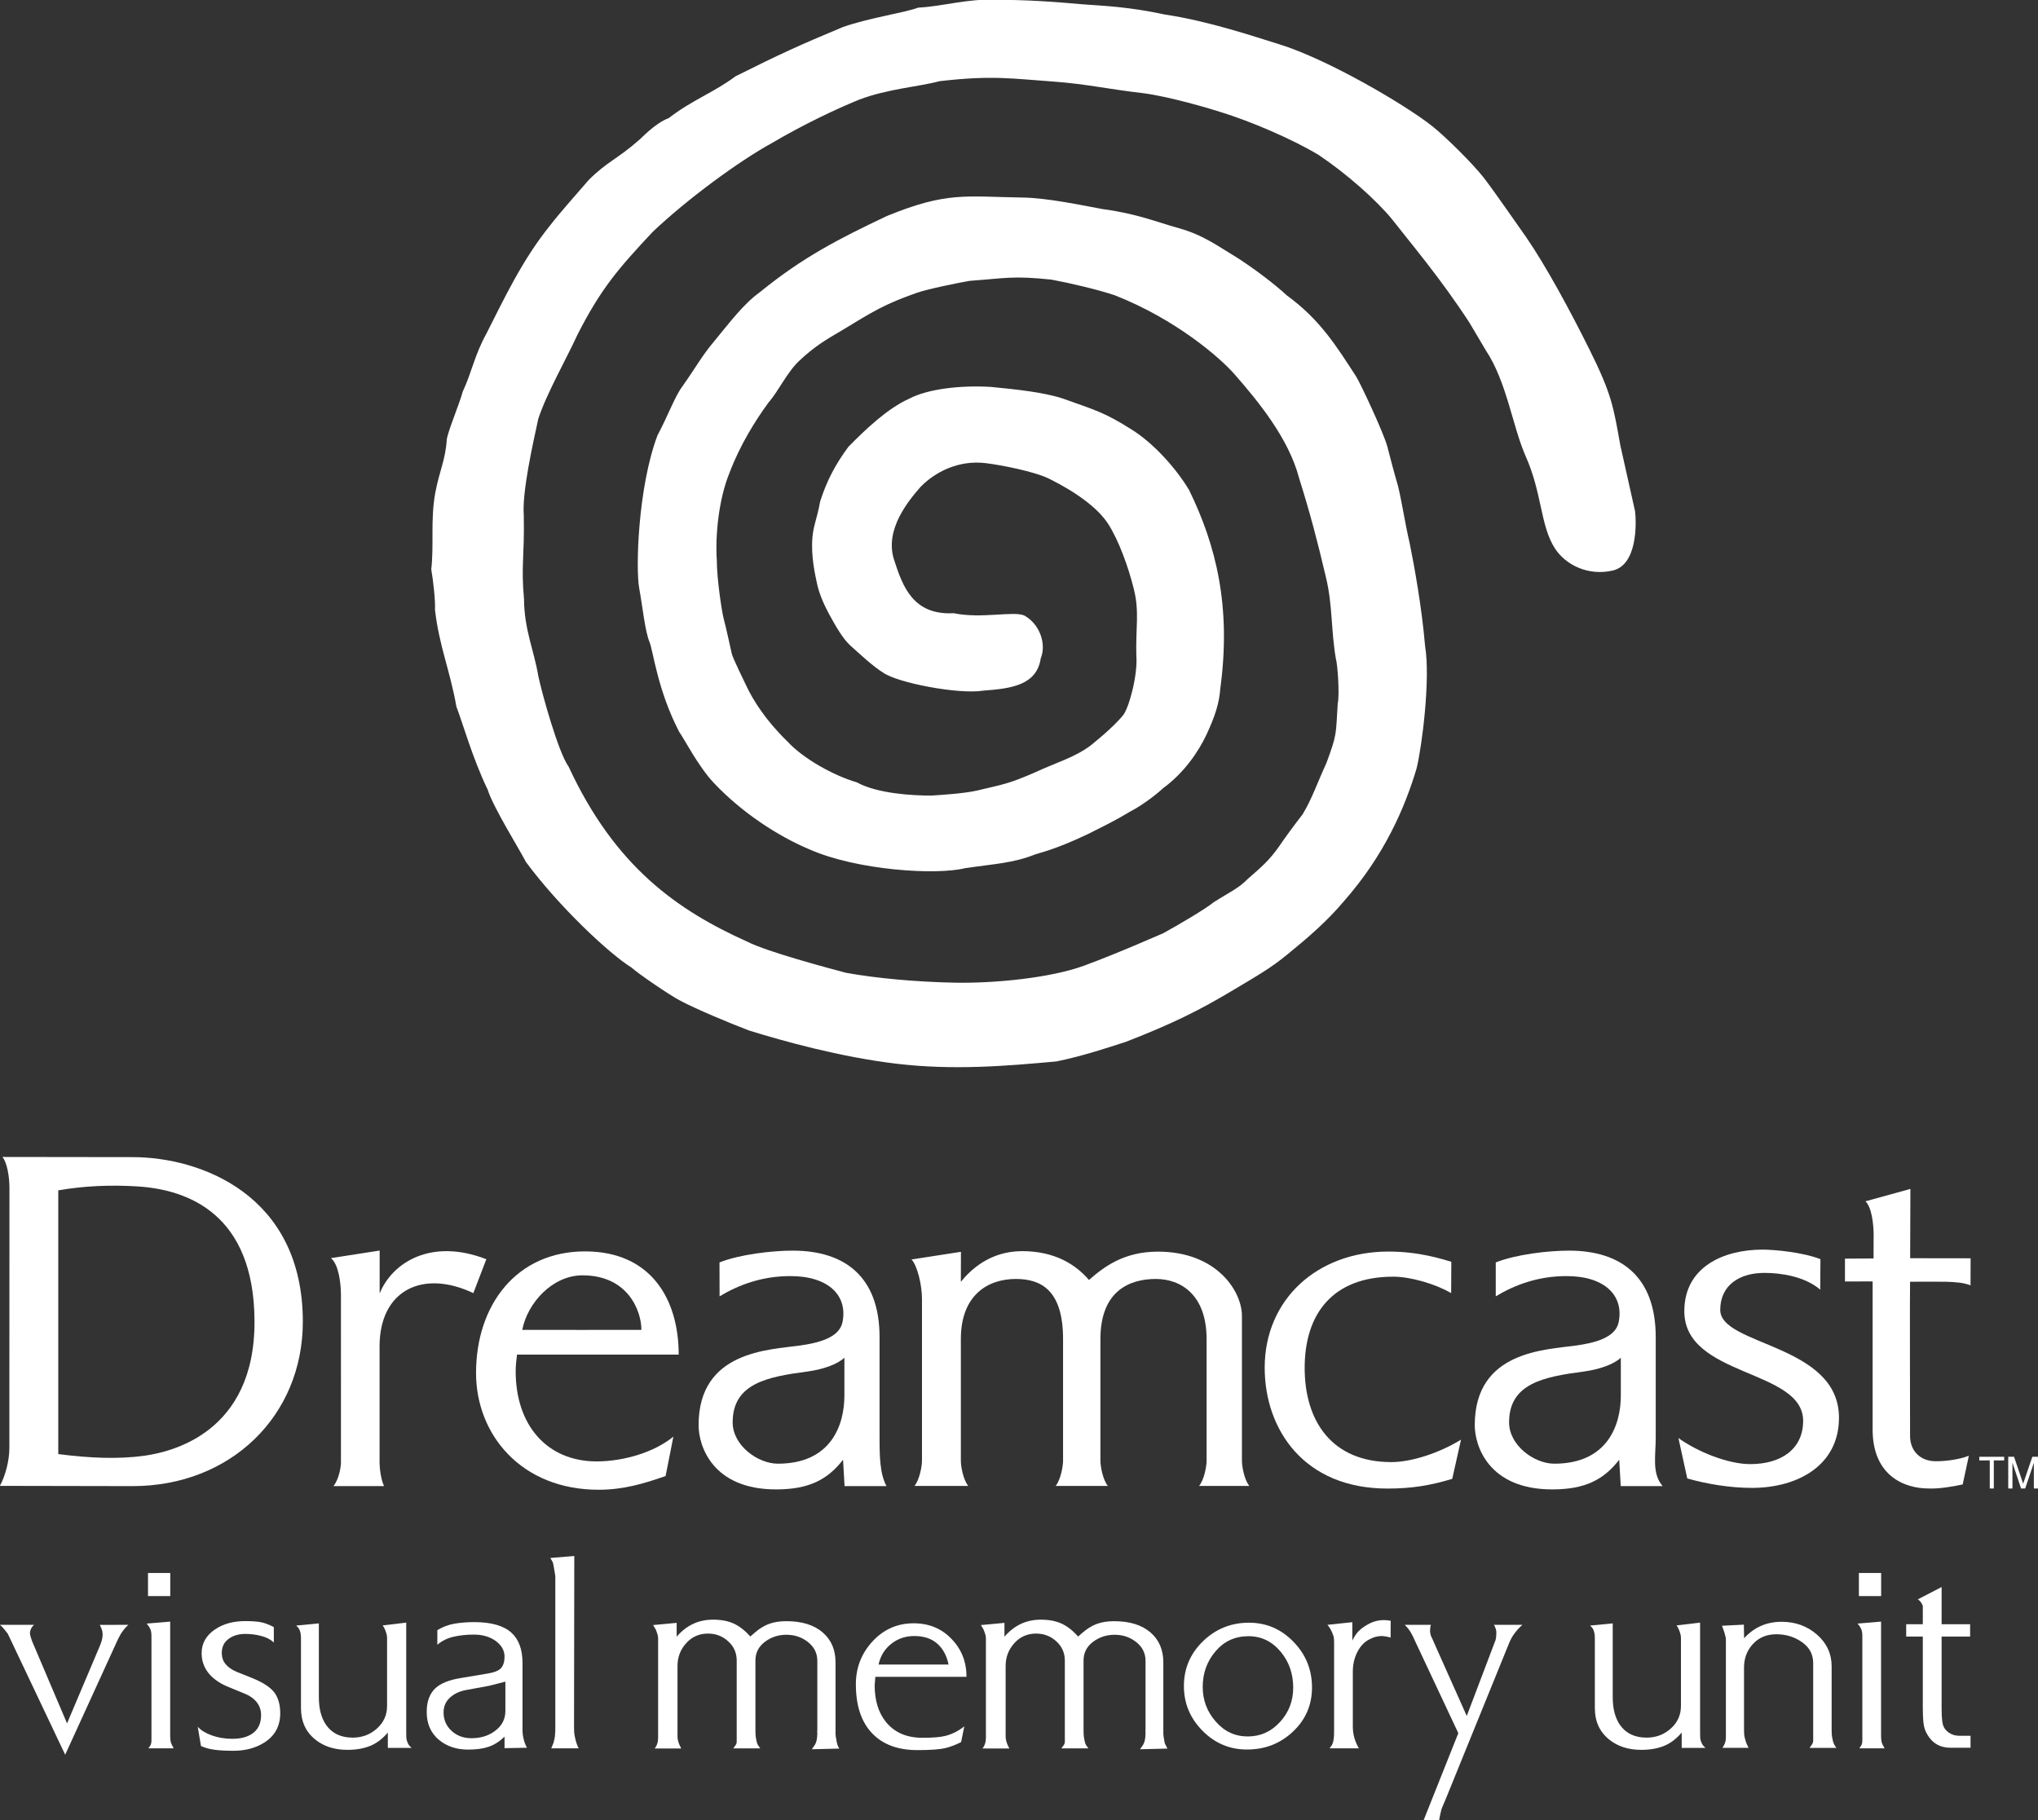 <?xml version="1.0" encoding="utf-8"?>
<!-- Generator: Adobe Illustrator 26.0.3, SVG Export Plug-In . SVG Version: 6.00 Build 0)  -->
<svg version="1.1" id="Layer_1" xmlns="http://www.w3.org/2000/svg" xmlns:xlink="http://www.w3.org/1999/xlink" x="0px" y="0px"
	 viewBox="0 0 2416.7 2159" style="enable-background:new 0 0 2416.7 2159;" xml:space="preserve">
<rect x="0" y="0" width="2416.7" height="2159" fill="#333333" stroke="none"/>
<style type="text/css">
	.st0{fill:#F05100;}
	.st1{fill:#CF3312;}
	.st2{fill:#39689C;}
	.st3{fill:#FFFFFF;}
</style>
<g>
	<g>
		<g>
			<path class="st3" d="M1381.1,17.2c53,7.9,107.2,26.5,135.5,35.2c56.9,17.4,149.4,71.5,182,97.4c15.5,12.3,47.9,44.4,60.5,60.5
				c12.3,15.8,35.7,49.9,50.6,70.9c23.8,34.7,51.8,86.4,75.4,133.9c26.5,53.2,28.3,68.5,36.3,113l17.5,78.3
				c1.6,13.6,3,63.2-26.2,70.2c-29.1,6.9-56.1-6.5-68.8-26.1c-17.6-27.2-15.1-65.8-35-110c-15.5-35.7-22.2-87.7-47-125l-19.4-32.8
				c-34.4-52.9-70.2-94.9-91.5-122.3c-18.8-23-54-54.3-87.3-76.6c-30.8-18.6-80.6-40-116.5-51c-11.5-3.8-60.4-18.2-90.9-22.2
				c-41.3-4.7-68.5-11.1-107.7-13.9c-48.5-3.4-71.7-7.7-134.6-0.4c-23.8,6.5-61.5,9-95.5,22c-27.4,11.2-65.5,29.2-102.9,51.2
				c-40.2,22.1-101.3,67.2-141.7,105.6c-40.8,43.6-61.2,67-89.3,122.2c-12.4,27.3-36.6,69.6-46.3,99.5
				c-6.6,30.3-19.3,86.9-17.2,114.3c1,49.2-3.4,59.3,0.3,99.5c0.2,36.2,12,61.3,16.9,91c4.2,20.4,23.9,91.2,36,107.7
				c55.1,118.9,129.2,170.4,211.9,207.6c23.2,11.9,96,31.3,117.1,36.9c35.9,6.5,83.2,10.8,128.7,11.7c47.8,0.9,113.9-5.6,153.9-20.3
				c43.3-16,93.5-38.6,92.9-38c20.1-11.1,50.8-29.2,60.4-37.1c18.5-11.8,29.6-16.4,40.6-27.8c15.8-13.8,25.4-21.8,37.3-38.9
				c6.6-9.7,17.3-24.4,27.5-37.5c11.1-18.2,17.4-37.3,28.3-60.9c12.9-35,11-33.4,13.4-70.5c2.4-10.8-0.2-47-2.2-53.2
				c-5.8-33.5-3.8-62.9-11.5-95.4c-10.3-43.9-18.9-76.8-32.1-118.8c-12.4-47.4-48.8-91.4-76.2-122.8
				c-16.9-19.5-69.4-65.4-142.4-94.1c-20.5-6.9-54.1-14.7-75.4-18.6c-45.6-4.7-53-1.7-96.6,1.5c-15.1,2.6-49.8,9.7-62.7,14.2
				c-37.5,13.2-51.2,21.5-89.6,45c-17.8,10.4-31.2,18.2-49.5,35.3c-14.6,13.5-24.9,36.3-36.7,49.7c-16.1,21.9-34.1,51.2-46.1,82.9
				c-13.1,31.4-17.3,75.7-15.3,104.1c0,21.7,5.9,61.4,8.3,70.1c2.4,8.7,8.3,35.7,9.5,41.1c1.3,5.4,15.3,33.9,17.3,38.1
				c7.9,16.9,23.1,41,48.5,65.7c18.8,20.5,55.2,40.7,82.4,48.6c24.5,13.4,65.6,15.7,88.4,15.7c11.2-0.7,39.8-2.5,54.8-6.1
				c30.3-7.3,35.9-7.4,67.2-21c28.1-13,47-17.7,66.6-32.1c0,0,26.8-21,39-36.4c6.5-8.1,17.4-46.8,15.5-70.7
				c-0.9-32.8,3.8-51.4-2.9-78.4c-6.7-27-18.1-58.2-30.5-77.5c-12.5-19.5-39.5-38.5-70.2-53.7c-17.2-8.5-57.9-16.4-75.2-18.4
				c-32.8-3.9-60.2,11-76.9,28c-14.5,16.5-43,50.8-31.7,86.3c10.3,32.1,22.7,66.3,70.8,63.7c33,6.9,71.2-3,83.9,2.8
				c18.9,10.7,26.1,34.4,19.3,50.9c-4.8,31.8-35.3,35.7-67.8,38.1c-29.1,4.9-103.1-9.4-119.3-21.5c-10.9-6.5-27.6-22-39.3-32.6
				c-8.4-7.6-18-24.5-24.5-36.6c-8-14.9-12-25.8-14.2-35.5c-2.5-11.5-7.5-33.5-5.6-55.5c1.3-14.8,5.2-21.1,9.2-42.8
				c7.9-24.5,17.7-43.3,33.4-64.6c20.4-20.8,46.5-45.6,71.9-57c22.4-11.9,61.6-16.2,97.1-14.1c28.8,2.8,62.8,6.3,85.3,13.8
				c38.5,13.7,49.6,16.5,81.2,36.5c26.7,16.5,53.6,46.9,68.6,72.1c31.9,65.4,50.2,138,36.9,235.8c-1.1,16.5-6.2,32.6-16.5,54.6
				c-9.6,20.2-26.2,44.7-51.3,63.2c-10.1,9.3-26,20.9-38.9,27.6c-18.4,11.1-30.7,16.9-49.9,26.6c-16.9,7.9-36.5,16.9-62.1,24
				c-27.7,11-49,11.4-83.9,16.6c-34.3,8.6-128.3,2.5-184.3-22.2c-38.2-16-81-44.3-113.6-78.9c-18.1-19-35.8-53.4-41-60.4
				c-25.9-49.8-31-96.6-35.2-106.5c-5.6-13.3-8.4-43.3-12.3-63.9c-4.3-23.1-1.6-119.4,21.6-181.3c13.1-24.6,20.8-46.6,29.6-58.2
				c16-22.7,23.6-36.8,37.1-52.8c20.4-24.7,35.3-44.9,55.1-59.2c50.6-41.2,93-62.9,150.3-90.1c71.2-29,92.5-23,159.8-21.9
				c30.3,0.2,74.4,9.8,96,13.7c40.2,5.3,63.3,15.1,90.5,22.7c29.1,8.1,45.9,21.1,69.9,35.5c19.6,12.7,42.8,30.1,58.1,44.2
				c39.1,28.6,57.9,58.8,81.9,95.8c4.3,6.2,32.8,66.8,37.3,83.7c2.1,8.4,8.5,32.7,12.7,46.9c5.3,22.5,7.9,42.5,13.8,67.8
				c5.3,26.2,14.3,75.5,18.2,121.6c6.6,39.6-3.9,120.5-10.1,145.3c-13.8,46.3-38,102.7-85.9,157.1c-20.3,24.1-41.9,42.7-66.8,63
				c-19.1,15.9-35.4,25.2-64.9,42.8c-40,23.9-70.5,39.2-126.6,61.1c-22.8,7.4-51.6,17-82.7,23.4c-60.1,5.5-121.9,10.7-189.3,2.8
				c-67.4-8-135-27-174.9-39.3c-22-8.3-64.7-26.1-82.5-35.8c-11.6-5.9-50.6-32.6-57.3-39c-26.7-16.5-86.5-72.8-125.2-125.2
				c-8.4-16.3-38.9-64.9-45.5-86.1c-17.5-36-29.8-79.6-37-98.2c-7.6-43.4-20.4-71.4-25.4-115c0.6-10.2-2-34.4-4.4-47.8
				c3.4-29.9-1.1-58,4.7-90.5c5.2-27.4,12.1-38.9,13.7-63.6c1.6-10.6,15.2-42.5,18.9-56.7c11-23.4,13.7-42.6,28.1-68.8
				c20.7-40.7,42.4-87.5,75.7-128.5c9.5-12.7,36.5-43.1,45.6-53.7c21.7-21.7,34.4-25.1,59.1-46.9c2.5-1.6,18.8-20.1,35.8-26.5
				c28.2-21.8,52.6-29.8,79.4-49.7c53.8-26.8,73.5-35.9,126.9-58.2c30.9-11,73.9-17.1,89.4-23.1c30-1.6,60-11,91-9.2
				c34.8-0.3,69.9,2.1,104.9,5.3C1308.5,6.9,1339.3,8.1,1381.1,17.2L1381.1,17.2z"/>
			<g>
				<polygon class="st3" points="2359.5,1732.1 2347.1,1732.1 2347.1,1727.8 2376.6,1727.8 2376.6,1732.1 2364.3,1732.1 
					2364.3,1765.4 2359.5,1765.4 				"/>
				<polygon class="st3" points="2396.6,1765.4 2386.4,1734.9 2386.4,1765.4 2381.4,1765.4 2381.4,1727.8 2388.3,1727.8 
					2399.1,1759.7 2410,1727.8 2416.7,1727.8 2416.7,1765.4 2411.8,1765.4 2411.8,1734.9 2401.5,1765.4 				"/>
				<path class="st3" d="M11.2,1409.3c0-13-2.5-29.9-8.3-37.1c37.8,0,119.3,0.2,154.3,0.2c80.5,0,201.9,44.7,201.9,195.2
					c0,111.7-85.7,195-201.9,195c-25.5,0-122.8-0.3-157.3-0.3c7-13.1,11.2-30.8,11.2-44.8L11.2,1409.3L11.2,1409.3z M69.1,1724.6
					c37.1,4.8,71.4,6.3,102.5,1.9c30-4.3,130.9-26,130.2-159.9c-0.6-126.9-79-155.9-139.4-159.5c-31.5-1.9-61.9-0.7-93.3,4.7V1724.6
					L69.1,1724.6z"/>
				<path class="st3" d="M392.4,1492.2l57.8-9c0,11.9,0,46.5,0,50.9c14.8-36.6,61-66.1,126.5-40.6l-15.4,40.2
					c-60-28.5-111.2-3.5-111.2,63.1v137.6c0,6.5,1.4,19.8,5.3,28.2h-60c6.1-7.4,8.9-21.7,8.9-28.2V1536
					C404.3,1521.6,401.5,1499.4,392.4,1492.2L392.4,1492.2z"/>
				<path class="st3" d="M2220.6,1519.8c0,3.8,0,163.8,0,175.7c0,55.1,38,69.9,66.2,69.9c11.9,0.6,28.8-2.2,40.6-4.8l7.3-34
					c-13.7,5.2-29.7,6.5-39.3,6.5c-17.7,0-30.4-11.7-30.4-30c0-16.4-0.4-177.7,0-182.9h-0.2c2.4,0,38.9-0.2,42.7,0
					c12,0.4,21.3,1.1,29.2,4.3l0.1-32.1c0,0-70.3-0.1-71.7-0.1l0.3-82.2l-53.3,14.7c7.4,6.9,9.7,27,9.7,40.2c0,0-0.1,24.5-0.1,27.6
					c-2.4,0-29.4,0.2-33.9,0.2v27.1C2192.4,1519.8,2220.6,1519.8,2220.6,1519.8L2220.6,1519.8z"/>
				<path class="st3" d="M1990.3,1705.6c22.9,16.4,58.9,30.9,85.2,30.9c36.6,0,62.7-17.8,62.7-51.3c0-61.8-140.9-51.6-140.9-130.1
					c0-53,47.4-73,92.6-73c14.6,0,47.7,3.1,68.8,11.3l-0.2,36.2c-18.7-16-47.3-19.9-66.2-19.9c-29.9,0-52.4,14.8-52.4,43.9
					c0,42.7,140.8,40.2,140.8,127.9c0,56.7-49.2,83.2-103.2,83.2c-26.3,0-53.8-4.7-76.7-11.2L1990.3,1705.6L1990.3,1705.6z"/>
				<path class="st3" d="M1139.4,1520.3c0-3.2,0.1-31.9,0.1-35.6l-58.6,9.1c7,7.4,12.4,30.4,12.4,46.9v191.8
					c0,6.5-2.8,22.4-8.9,29.9h63.8c-6.1-7.4-8.8-23.4-8.8-29.9v-144.3c0-52.8,32.6-71.3,65.2-71.3c29.4,0,56,12.8,56,71.3v144.3
					c0,6.5-2.8,22.4-8.8,29.9h61.9c-6-7.4-8.8-23.4-8.8-29.9v-144.3c0-58.6,36.2-71.3,65.7-71.3c29.4,0,60.2,18.5,60.2,71.3v144.3
					c0,6.5-2.8,22.4-8.9,29.9h59.6c-6.1-7.4-8.8-23.4-8.8-29.9v-171.8c0-29.3-29.9-76.2-99.6-76.2c-40.6,0-64,18.1-81.8,33.6
					c-15.1-17.7-39.8-34.2-79.3-34.2C1173.4,1484,1150.5,1506.6,1139.4,1520.3L1139.4,1520.3z"/>
				<path class="st3" d="M1001.3,1610.3c-8.3,7.9-25.8,14-43.9,16.4c-47.4,6.2-88.6,14.1-88.6,60.3c0,27.4,29.9,49,53.6,49
					c62.7,0,78.9-45.2,78.9-80.9L1001.3,1610.3L1001.3,1610.3L1001.3,1610.3z M853.2,1497.3c24-9.6,62.6-14,86.8-14
					c61.8,0,103,30.9,103,102.7v119c0,22,0.3,42.9,8.2,57.6h-49.7l-1.8-31.3c-18.8,24.3-41.3,35.2-79.5,35.2
					c-75.3,0-91.8-51.5-91.8-76.2c0-88.3,84-89.3,120.5-94.5c20.2-2.9,46.1-8.6,50.1-27.5c6.5-31.3-16-54.8-61.7-54.8
					c-33.5,0-61,10.2-84,24L853.2,1497.3L853.2,1497.3z M1922,1610.3c-8.3,7.9-25.8,14-43.9,16.4c-47.4,6.2-88.6,14.1-88.6,60.3
					c0,27.4,29.9,49,53.6,49c62.7,0,78.9-45.2,78.9-80.9L1922,1610.3L1922,1610.3z M1773.7,1497.3c24-9.6,62.6-14,86.8-14
					c61.8,0,102.9,30.9,102.9,102.7v119c0,22-4.8,42.5,8.2,57.6h-49.7l-1.8-31.3c-18.8,24.3-41.3,35.2-79.5,35.2
					c-75.3,0-91.8-51.5-91.8-76.2c0-88.3,84-89.3,120.5-94.5c20.2-2.9,46.2-8.6,50.1-27.5c6.5-31.3-16-54.8-61.7-54.8
					c-33.5,0-61,10.2-84,24L1773.7,1497.3L1773.7,1497.3L1773.7,1497.3z"/>
				<path class="st3" d="M1720.8,1533.7c-18.6-10.9-48.1-19.5-68.6-19.5c-72.1,0-105.1,44.3-105.1,108.2
					c0,63.2,32.3,111.7,102.8,111.7c24.1,0,57.1-10.9,82.6-26.6l-10.4,46.5c-26,7.8-47.8,11.5-76.9,11.5
					c-99.1,0-145.5-70.3-145.5-143.4c0-80.8,62.3-137.7,146.7-137.7c36.9,0,63.7,9,74.6,12.1L1720.8,1533.7L1720.8,1533.7z"/>
				<path class="st3" d="M611.5,1625.8c0-6.7,0.9-13.1,1.6-19.2h191.7c0-65.9-33-122.4-111.1-122.4c-81.1,0-129.2,63.4-129.2,144.2
					c0,73.1,53.6,138.5,145.4,138.5c29,0,53.3-7.1,79.4-16.3l9.2-46.7c-22.4,18.4-58.6,29.4-91.3,29.4
					C648.7,1733.1,611.3,1690.5,611.5,1625.8L611.5,1625.8z M619.3,1577.3c6.2-32.1,35.9-64.7,71.4-64.7c54.2,0,69.9,42.4,69.9,64.7
					C760.6,1577.3,619.3,1577.4,619.3,1577.3L619.3,1577.3z"/>
			</g>
		</g>
		<g>
			<path class="st3" d="M152.2,1927.1c-3.4,3.1-6.4,6.7-9,10.9c-1.2,2.1-2.2,4-3.1,5.8c-0.9,1.8-1.5,3.3-2.1,4.5l-60.7,132.9
				L11,1941.4c-0.9-1.9-1.5-3.2-1.8-3.8c-1.2-1.4-2.1-2.5-2.6-3.3c-2.2-2.9-4.4-5.3-6.7-7.2h40.5c-2.7,2.2-4.4,5.3-4.9,9.3
				c0,1.7,0.3,3.5,1,5.4c0.6,1.9,1.1,3.4,1.5,4.6l41.5,97.6l39.2-92.6c2-4.9,3-9,3-12.5c0-1.4-0.1-2.8-0.4-4.3
				c-0.3-1.5-1.2-4-2.9-7.4L152.2,1927.1L152.2,1927.1z"/>
			<path class="st3" d="M206,2073.6h-30c0.5-0.7,1.1-1.5,1.8-2.6c0.7-1,1.2-2.2,1.5-3.6c0.2-0.7,0.3-1.9,0.3-3.7c0-1.8,0-3.3,0-4.5
				V1943c0-1.4,0-2.3,0-2.8c0-3.2-0.4-5.9-1.3-7.9c-0.9-2.1-2.3-4.3-4.4-6.7l27.9-2.3v135.5c0,3.4,0.3,6,0.8,7.8
				C203.2,2068.4,204.3,2070.7,206,2073.6z M201.9,1893h-26.4v-27.4h26.4L201.9,1893L201.9,1893z"/>
			<path class="st3" d="M332.3,2032c0,15.2-6.3,26.8-19,34.8c-10.2,6.5-22.5,9.7-36.6,9.7c-8.9,0-16.3-0.4-22.3-1.2
				c-6-0.8-11.4-2.3-16.1-4.5l-3.8-22.8c3.6,4.1,9.1,7.5,16.5,10.2c7.4,2.7,15.6,4.1,24.5,4.1c9.7,0,17.6-2,23.6-6.1
				c7-4.8,10.5-12.1,10.5-22c0-6-1.8-11.1-5.3-15.5c-3.5-4.3-8.3-7.7-14.5-10.1l-18.7-7.7c-9.7-3.9-17.3-9-22.8-15.3
				c-6.2-7.2-9.2-15.4-9.2-24.8c0-11.8,5.4-21.2,16.1-28.4c9.7-6.5,21.5-9.7,35.4-9.7c8,0,14.3,0.4,18.7,1.3
				c4.4,0.8,9.6,2.8,15.4,5.8v18.3c-3.6-3.5-8.5-6.1-14.7-7.7c-6.2-1.7-12.6-2.5-19.1-2.5c-8,0-14.7,2-20,6c-5.3,4-7.9,9.5-7.9,16.5
				c0,5.3,1.5,9.8,4.6,13.4c3.1,3.7,7.4,6.7,13.1,9.1l18.5,7.4c12.6,5.1,21.3,10.8,26.1,17C329.9,2013.5,332.3,2021.7,332.3,2032z"
				/>
			<path class="st3" d="M488.1,2073.1h-28.2v-18.2c-6.3,7.4-13.3,12.7-20.9,15.8c-7.6,3.1-16.6,4.7-27,4.7
				c-15.4,0-28.1-4.1-38.2-12.3c-11.3-9.1-16.9-21.5-16.9-37.4v-81.2c0-2.7-0.1-4.8-0.3-6.3c-0.2-1.4-0.6-3.1-1.3-4.9
				c-0.7-1.8-2.1-3.5-4.1-5.3l26.9-2.6v87.6c0,13.7,2.9,24.7,8.7,33c7,9.9,17.5,14.9,31.5,14.9c11.1,0,20.7-3.6,28.7-10.8
				c8-7.2,12-16.1,12-26.9v-80.2c0-1.4-0.1-2.7-0.4-4s-0.8-3.1-1.7-5.4c-0.9-2.3-1.9-4.2-3.1-5.8l27.9-3.3v128.6c0,2.6,0,5,0.1,7.2
				c0.1,2.2,0.6,4.5,1.7,6.9c0.5,1.2,1.1,2.2,1.8,3.1C486.4,2071.4,487.3,2072.3,488.1,2073.1z"/>
			<path class="st3" d="M624.9,2072.9l-26.6,0.5v-13.6c-6.1,5.8-12.4,9.8-19,12c-6.5,2.2-14.6,3.3-24.1,3.3
				c-13.8,0-25.2-3.8-34.4-11.3c-9.9-8.2-14.8-19.3-14.8-33.3c0-12.5,3.5-21.9,10.5-28.4c6.2-5.6,16-9.6,29.5-11.8l30.5-5.1
				c9.1-1.4,14.9-3.6,17.7-6.8c2.7-3.2,4.1-7.6,4.1-13.5c0-7.3-3.5-13.5-10.4-18.6c-6.9-5-15.6-7.6-26-7.6c-8.9,0-17,0.9-24.3,2.6
				c-7.3,1.7-13.7,4.9-19,9.5v-17.4c6.5-3.9,13.4-6.5,20.6-7.7c7.3-1.2,15-1.8,23.2-1.8c20.2,0,34.8,4.2,44.1,12.6
				c8.7,7.9,13.1,19.8,13.1,35.9v78.9c0,3.9,0.4,7.6,1.3,11.1C621.7,2066,623,2069.5,624.9,2072.9z M599.3,2029.3v-34.8l-19.2,4.9
				l-27.7,5.1c-7.9,1.5-14.2,4.6-19.1,9.2c-4.9,4.6-7.3,10.4-7.3,17.4c0,8.7,3.2,16,9.5,21.8c6.3,5.8,14.2,8.7,23.6,8.7
				c10.8,0,20-2.8,27.7-8.5C595.1,2047,599.3,2039.1,599.3,2029.3z"/>
			<path class="st3" d="M686.2,2073.6h-32.5c1.3-3.1,2.1-5.2,2.6-6.4c0.4-1.2,0.8-2.8,1.2-4.7c0.4-2,0.7-4.2,0.8-6.7
				c0.2-2.5,0.2-5,0.2-7.6v-170.1c0-2.9,0-5.9,0-9c-0.7-3.9-1.2-7.3-1.7-10.1c-0.4-2.8-0.9-4.9-1.4-6.3c-1.2-2-2.1-3.7-2.8-4.9
				l28.4-2.3l-0.3,201.9c0,3.6,0.1,6.4,0.3,8.3c0.2,2,0.7,4.6,1.5,7.8c0.3,1.4,0.8,2.9,1.4,4.7S685.3,2071.9,686.2,2073.6z"/>
			<path class="st3" d="M995.2,2073.9l-32.5,0.8c1.5-2.1,2.7-3.8,3.5-5.1s1.4-2.7,1.8-4.1c0.4-1.4,0.7-3,0.9-4.9
				c0.2-1.9,0.3-3.2,0.3-4.1c-0.2-2.2-0.2-4,0-5.4v-81.2c0-9.1-3.7-16.5-11-22.3c-7.3-5.8-15.9-8.7-25.6-8.7
				c-9.7,0-18.3,2.8-25.7,8.5c-7.4,5.6-11.1,13-11.1,22v82.8c0,2.9,0.1,5.2,0.3,6.9c0.2,1.7,0.5,3.6,1,5.8c0.5,2.1,0.9,3.6,1.3,4.2
				c0.3,0.5,1.4,2,3.1,4.6h-32c0.8-1.2,1.8-2.4,2.7-3.7c0.9-1.3,1.4-2.7,1.4-4.2v-14.1v-82.2c0-9.1-3.3-16.7-10.1-22.8
				c-6.7-6.2-14.7-9.2-24-9.2c-10.3,0-19,3.8-25.8,11.4c-6.9,7.6-10.3,16.6-10.3,27v79.2c0,1.5,0,3.2,0,5c0,1.8,0.4,4.1,1.3,6.8
				c0.3,1.2,1.4,3.5,3.1,6.9h-31.5c1.4-1.7,2.4-3.6,3.1-5.8c0.7-2.1,1-4.4,1-6.8v-117.9c0-1.2-0.2-2.6-0.5-4.1
				c-0.2-0.5-0.6-1.8-1.2-3.7s-1.4-3.6-2.3-5c-0.9-1.4-1.6-2.4-1.9-3.1l27.9-2.6v16.4c11.6-13.5,25.9-20.2,43.1-20.2
				c9.5,0,17.7,1.5,24.5,4.6c6.8,3.1,13.4,8.2,19.7,15.4l5.1-4.4c5.6-4.9,11.4-8.5,17.2-10.6c5.8-2.1,12.6-3.2,20.3-3.2
				c18.5,0,32.8,4.4,43.1,13.2c10.3,8.8,15.4,20.7,15.4,35.7v80.5c0,1.4,0,2.8,0,4.2s0.3,3.9,1,7.3c0.2,1.9,0.5,3.4,1,4.6
				C992.9,2069.5,993.8,2071.3,995.2,2073.9z"/>
			<path class="st3" d="M1146.1,1988.8H1038l-0.8,10c0,18.1,4.5,32.7,13.6,43.8c10.1,12.3,24.5,18.5,43.1,18.5
				c11.8,0,20.6-0.7,26.5-2.1c8-1.9,15.8-5.7,23.1-11.5l-3.8,18.7c-6.2,3.2-12.5,5.6-19,7.2c-6.5,1.5-17.4,2.3-32.8,2.3
				c-22.9,0-40.7-6.5-53.3-19.5c-13.2-13.5-19.7-33.1-19.7-58.7c0-19.5,6.6-36.4,19.7-50.7c13.2-14.3,29.5-21.5,48.9-21.5
				c18.1,0,33,6.2,44.8,18.5C1140.2,1956,1146.1,1971.1,1146.1,1988.8z M1124.8,1974.2c-2.1-10.4-6.5-18.7-13.3-24.7
				c-6.8-6.1-16-9.1-27.4-9.1c-10.4,0-19.5,3.1-27.3,9.3c-7.8,6.2-12.8,14.4-15,24.5L1124.8,1974.2L1124.8,1974.2z"/>
			<path class="st3" d="M1384.4,2073.9l-32.5,0.8c1.5-2.1,2.7-3.8,3.5-5.1c0.8-1.4,1.4-2.7,1.8-4.1c0.4-1.4,0.7-3,0.9-4.9
				c0.2-1.9,0.3-3.2,0.3-4.1c-0.2-2.2-0.2-4,0-5.4v-81.2c0-9.1-3.7-16.5-11-22.3c-7.3-5.8-15.9-8.7-25.6-8.7
				c-9.7,0-18.3,2.8-25.8,8.5c-7.4,5.6-11.1,13-11.1,22v82.8c0,2.9,0.1,5.2,0.3,6.9c0.2,1.7,0.5,3.6,1,5.8c0.5,2.1,0.9,3.6,1.3,4.2
				c0.3,0.5,1.4,2,3.1,4.6h-32c0.8-1.2,1.8-2.4,2.7-3.7c0.9-1.3,1.4-2.7,1.4-4.2v-14.1v-82.2c0-9.1-3.4-16.7-10.1-22.8
				c-6.7-6.2-14.7-9.2-24-9.2c-10.3,0-19,3.8-25.8,11.4c-6.9,7.6-10.3,16.6-10.3,27v79.2c0,1.5,0,3.2,0,5c0,1.8,0.4,4.1,1.3,6.8
				c0.3,1.2,1.4,3.5,3.1,6.9H1165c1.4-1.7,2.4-3.6,3.1-5.8c0.7-2.1,1-4.4,1-6.8v-117.9c0-1.2-0.2-2.6-0.5-4.1
				c-0.2-0.5-0.6-1.8-1.2-3.7s-1.4-3.6-2.3-5c-0.9-1.4-1.6-2.4-1.9-3.1l27.9-2.6v16.4c11.6-13.5,25.9-20.2,43.1-20.2
				c9.5,0,17.7,1.5,24.5,4.6c6.8,3.1,13.4,8.2,19.7,15.4l5.1-4.4c5.6-4.9,11.4-8.5,17.2-10.6c5.8-2.1,12.6-3.2,20.3-3.2
				c18.5,0,32.8,4.4,43.1,13.2c10.3,8.8,15.4,20.7,15.4,35.7v80.5c0,1.4,0,2.8,0,4.2s0.3,3.9,1,7.3c0.2,1.9,0.5,3.4,1,4.6
				C1382.1,2069.4,1383,2071.3,1384.4,2073.9z"/>
			<path class="st3" d="M1555.8,2001.4c0,20.7-7.5,38.1-22.5,52.3c-15,14.2-33.2,21.3-54.6,21.3c-20.5,0-38.1-7.4-52.8-22.3
				c-14.7-14.9-22-32.5-22-53c0-20.8,7.6-38.6,22.7-53.2c15.1-14.6,33.3-21.9,54.4-21.9c20.7,0,38.3,7.6,52.9,22.7
				C1548.5,1962.3,1555.8,1980.4,1555.8,2001.4z M1533.5,2001.6c0-16.4-4.9-30.5-14.6-42.3c-10.3-12.5-23.1-18.7-38.5-18.7
				c-15.8,0-28.7,5.9-38.9,17.8c-10.2,11.9-15.3,26-15.3,42.4c0,15.5,5.1,29.2,15.4,41c10.3,11.8,22.9,17.7,38,17.7
				c15.1,0,27.8-5.7,38.3-17.2C1528.3,2030.9,1533.5,2017.4,1533.5,2001.6z"/>
			<path class="st3" d="M1649,1942.2c-4.4-1.2-8.1-1.8-11-1.8c-4.8,0-9.9,1.5-15.4,4.6c-5.5,3.1-9.9,8-13.3,14.9
				c-3.4,6.8-5.1,14.5-5.1,22.8v64.7c0,5,0.6,9.6,1.9,14c1.3,4.4,3,8.4,5.3,12.2h-34.8c1.5-2.2,2.4-3.4,2.6-3.6
				c0.7-1,1.3-2.6,1.8-4.7c0.5-2.1,0.8-4.5,0.9-7.2c0.1-2.7,0.1-4.8,0.1-6.5v-103.7c0-2.9-0.2-5.1-0.5-6.7c-0.2-0.3-0.7-1.7-1.5-4.1
				c-1.4-3.6-3.3-6.9-5.9-10l29.5-3.1v21.8c2.1-4.4,4.5-8.1,7.3-11c2.8-2.9,6.5-5.6,11.1-8.2c6-3.4,12.4-5.1,19.2-5.1
				c2.4,0,5,0.3,7.9,0.8L1649,1942.2L1649,1942.2z"/>
			<path class="st3" d="M1805.3,1927.1c-3.6,3.2-6.7,6.6-9.2,10c-2.6,3.4-4.6,7-6.2,10.8l-75.8,186.5c-1.7,3.8-3.3,7.6-4.8,11.5
				c-0.3,1.2-0.8,3.3-1.5,6.4c-0.7,3.1-1.1,5.3-1.3,6.7l-18.4,0l41.2-103.4l-51.8-110.3c-0.2-0.5-0.8-1.9-1.9-4.2
				c-1.1-2.2-2.2-4.2-3.2-5.8c-1-1.6-2.1-3.2-3.3-4.6c-1.2-1.4-2.3-2.6-3.3-3.6h31c-0.7,2.1-1,4.3-1,6.7c0,2.4,0.4,4.8,1.3,7
				c1.5,3.1,2.7,5.5,3.3,7.3l38.9,87.1l34.1-89.9c0.7-2.2,1-5.2,1-9c0-2.7-0.9-5.8-2.8-9.2L1805.3,1927.1L1805.3,1927.1
				L1805.3,1927.1z"/>
			<path class="st3" d="M2022.4,2073.1h-28.2v-18.2c-6.3,7.4-13.3,12.7-20.9,15.8c-7.6,3.1-16.6,4.7-27,4.7
				c-15.4,0-28.1-4.1-38.2-12.3c-11.3-9.1-16.9-21.5-16.9-37.4v-81.2c0-2.7-0.1-4.8-0.3-6.3c-0.2-1.4-0.6-3.1-1.3-4.9
				c-0.7-1.8-2.1-3.5-4.1-5.3l26.9-2.6v87.6c0,13.7,2.9,24.7,8.7,33c7,9.9,17.5,14.9,31.5,14.9c11.1,0,20.7-3.6,28.7-10.8
				c8-7.2,12-16.1,12-26.9v-80.2c0-1.4-0.1-2.7-0.4-4c-0.3-1.3-0.8-3.1-1.7-5.4c-0.9-2.3-1.9-4.2-3.1-5.8l27.9-3.3v128.6
				c0,2.6,0,5,0.1,7.2c0.1,2.2,0.6,4.5,1.7,6.9c0.5,1.2,1.1,2.2,1.8,3.1C2020.6,2071.4,2021.5,2072.3,2022.4,2073.1z"/>
			<path class="st3" d="M2177.6,2073.1h-31.8c1-1.4,2-2.7,2.9-4.1c0.9-1.4,1.4-2.9,1.4-4.6c0-1,0-2,0-2.8c0-1.2,0-2.1,0-2.6
				c0-1.2,0-2.4,0-3.7c0-1.3,0-2.6,0-4v-78.9c0-10.2-4.4-18.5-13.2-24.7c-8.8-6.2-18.9-9.4-30.4-9.4c-11.4,0-20.7,3.8-27.8,11.5
				c-7.1,7.7-10.6,17-10.6,27.9v73c0,3.8,0.1,6.5,0.4,8.2c0.3,1.7,0.9,4.1,1.9,7.2c0.3,1.2,1.4,3.5,3.1,6.9h-31
				c1.5-2.2,2.6-4.3,3.2-6.2c0.6-1.9,0.9-3.9,0.9-6.2V1945c0-1.2-0.1-2.3-0.3-3.3c-0.2-1-0.7-2.9-1.5-5.6l-2.8-7.9l25.9-1.3
				l0.3,16.1c11.9-13,26.7-19.5,44.4-19.5c16.3,0,30.3,5,41.9,15.1c11.6,10.1,17.5,22.7,17.5,37.9v75.3c0,2.7,0.1,5,0.3,6.7
				c0.2,1.7,0.6,3.8,1.2,6.3C2174,2067.3,2175.4,2070,2177.6,2073.1z"/>
			<path class="st3" d="M2234.8,2073.6h-30c0.5-0.7,1.1-1.5,1.8-2.6c0.7-1,1.2-2.2,1.5-3.6c0.2-0.7,0.3-1.9,0.3-3.7
				c0-1.8,0-3.3,0-4.5V1943c0-1.4,0-2.3,0-2.8c0-3.2-0.4-5.9-1.3-7.9c-0.9-2.1-2.3-4.3-4.4-6.7l27.9-2.3v135.5c0,3.4,0.3,6,0.8,7.8
				C2231.9,2068.4,2233.1,2070.7,2234.8,2073.6z M2230.7,1893h-26.4v-27.4h26.4V1893z"/>
			<path class="st3" d="M2336.7,2072.9h-23.8c-12.3,0-21.4-5.2-27.4-15.6c-2.4-3.9-3.9-8.3-4.5-13.2s-0.9-11-0.9-18.3v-84.8h-19.7
				v-14.6h19.7v-16.9c0-1.5,0-3.2,0-4.9c-0.7-1.4-1.1-2.3-1.3-2.8c-1.2-2.1-2.7-3.7-4.6-4.9l28.2-14.6v44.1h33.8v14.6h-33.8v85.6
				c0,6.3,0.3,11.6,0.9,15.8c0.6,4.2,2.1,7.5,4.5,9.9c4.3,4.3,9.5,6.4,15.6,6.4h13.3L2336.7,2072.9L2336.7,2072.9z"/>
		</g>
	</g>
</g>
</svg>
